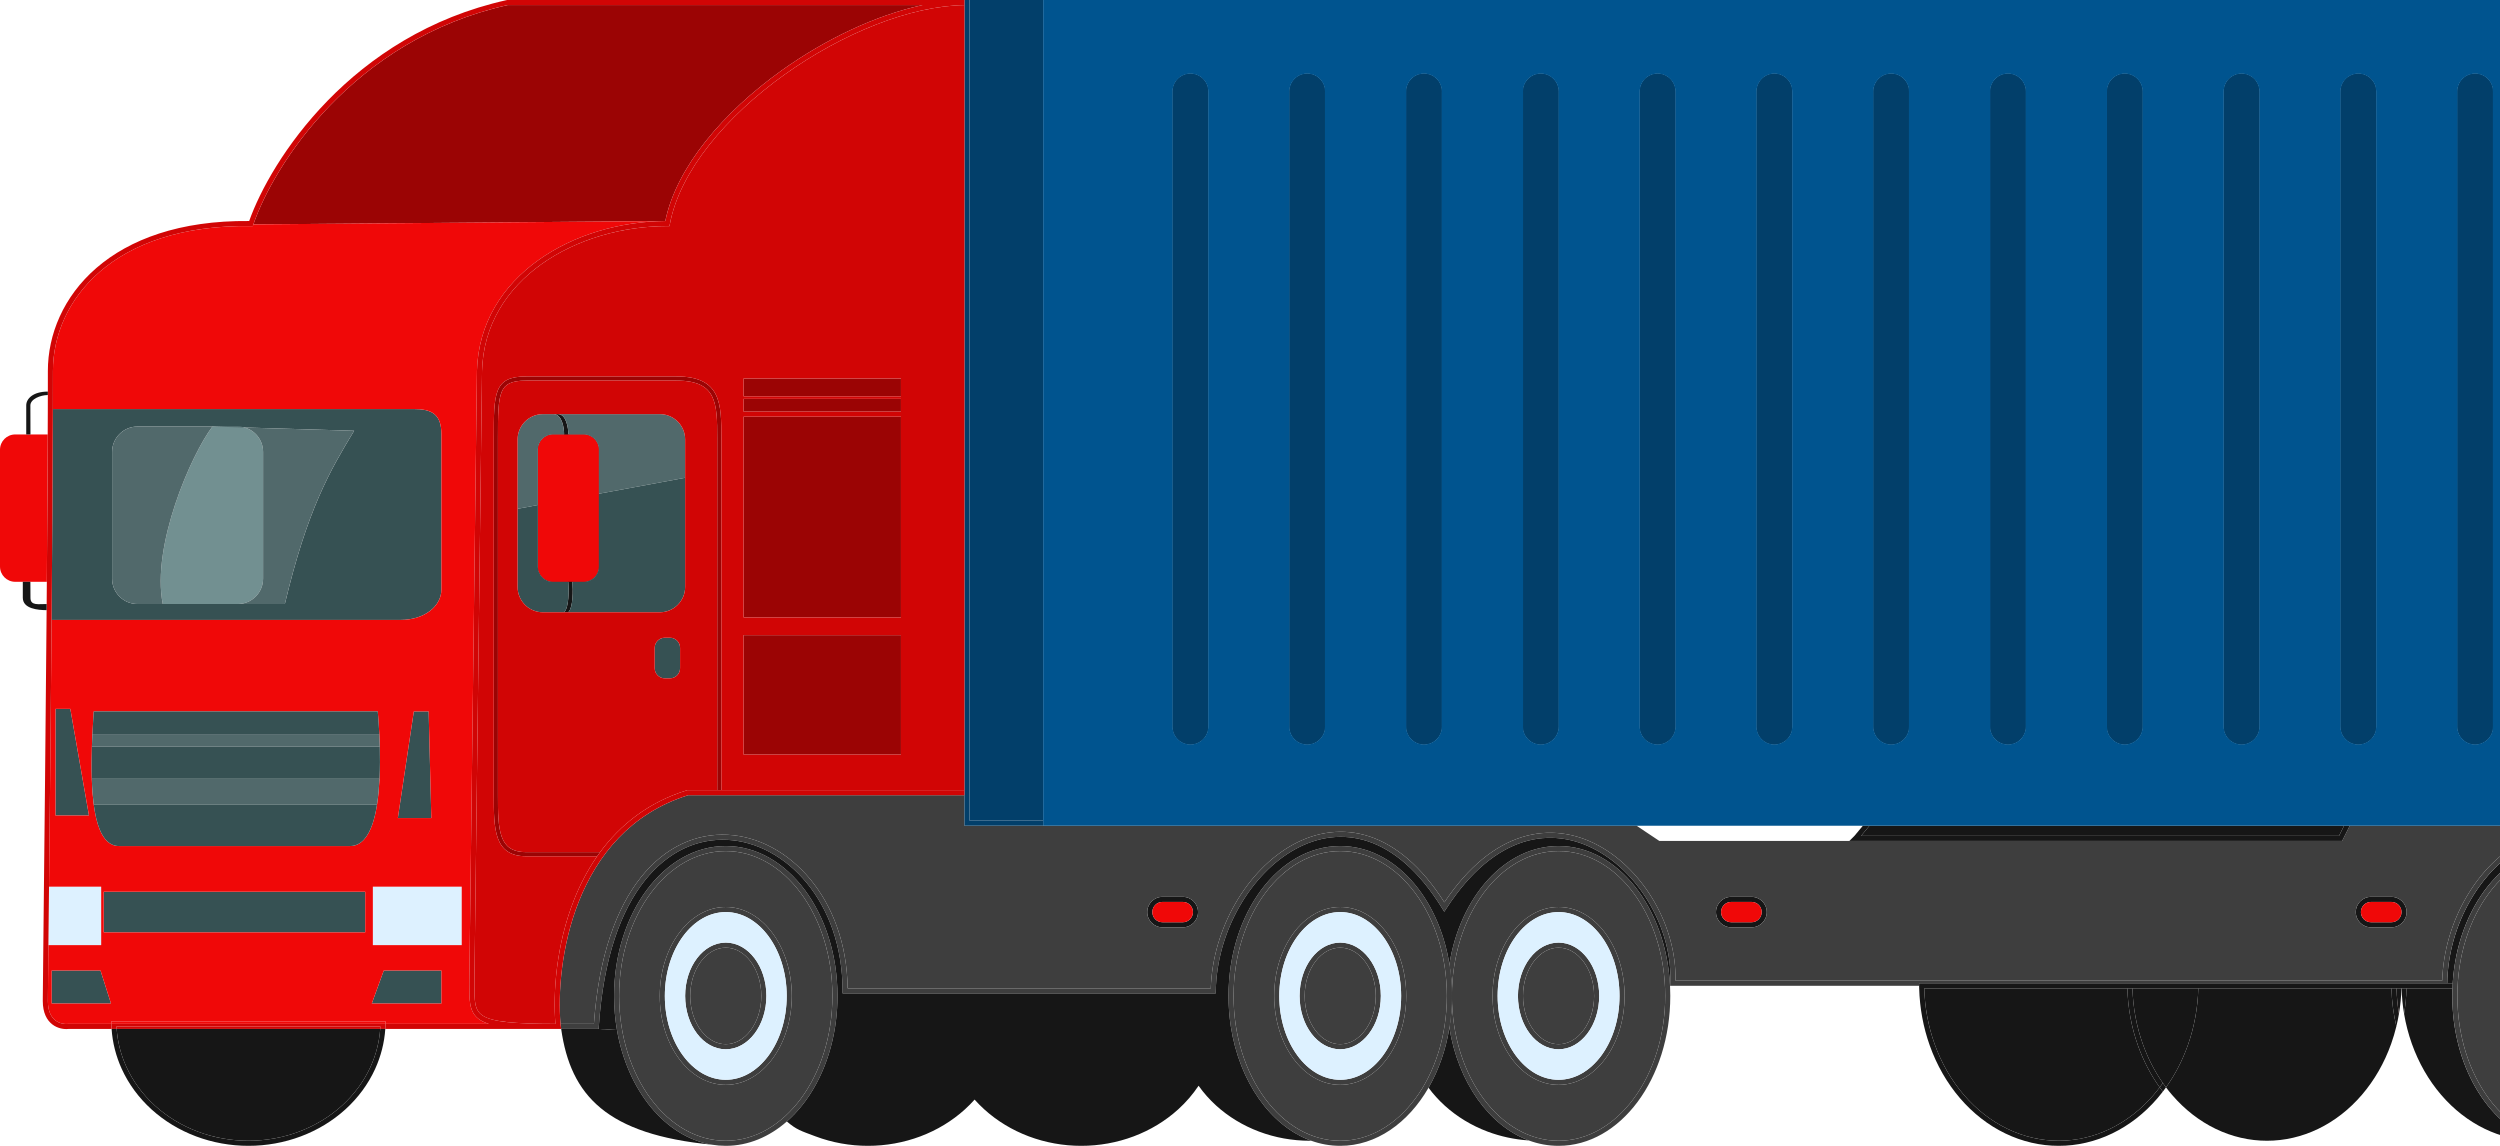 <svg width="600" height="275" viewBox="0 0 600 275" fill="none" xmlns="http://www.w3.org/2000/svg">
<path fill-rule="evenodd" clip-rule="evenodd" d="M711.642 216.463H716.517C717.863 216.463 718.954 217.555 718.954 218.902C718.954 220.249 717.863 221.341 716.517 221.341H711.642C710.296 221.341 709.204 220.249 709.204 218.902C709.204 217.555 710.296 216.463 711.642 216.463ZM716.517 215.244C718.536 215.244 720.173 216.882 720.173 218.902C720.173 220.923 718.536 222.561 716.517 222.561H711.642C709.623 222.561 707.986 220.923 707.986 218.902C707.986 216.882 709.623 215.244 711.642 215.244H716.517Z" fill="#161616"/>
<path fill-rule="evenodd" clip-rule="evenodd" d="M569.052 216.463H573.926C575.273 216.463 576.364 217.555 576.364 218.902C576.364 220.249 575.273 221.341 573.926 221.341H569.052C567.705 221.341 566.614 220.249 566.614 218.902C566.614 217.555 567.705 216.463 569.052 216.463ZM573.926 215.244C575.946 215.244 577.583 216.882 577.583 218.902C577.583 220.923 575.946 222.561 573.926 222.561H569.052C567.032 222.561 565.395 220.923 565.395 218.902C565.395 216.882 567.032 215.244 569.052 215.244H573.926Z" fill="#161616"/>
<path fill-rule="evenodd" clip-rule="evenodd" d="M415.493 216.463H420.368C421.714 216.463 422.805 217.555 422.805 218.902C422.805 220.249 421.714 221.341 420.368 221.341H415.493C414.147 221.341 413.055 220.249 413.055 218.902C413.055 217.555 414.147 216.463 415.493 216.463ZM420.368 215.244C422.387 215.244 424.024 216.882 424.024 218.902C424.024 220.923 422.387 222.561 420.368 222.561H415.493C413.474 222.561 411.837 220.923 411.837 218.902C411.837 216.882 413.474 215.244 415.493 215.244H420.368Z" fill="#161616"/>
<path fill-rule="evenodd" clip-rule="evenodd" d="M278.996 216.463H283.871C285.217 216.463 286.309 217.555 286.309 218.902C286.309 220.249 285.217 221.341 283.871 221.341H278.996C277.65 221.341 276.559 220.249 276.559 218.902C276.559 217.555 277.65 216.463 278.996 216.463ZM283.871 215.244C285.89 215.244 287.527 216.882 287.527 218.902C287.527 220.923 285.89 222.561 283.871 222.561H278.996C276.977 222.561 275.34 220.923 275.34 218.902C275.34 216.882 276.977 215.244 278.996 215.244H283.871Z" fill="#161616"/>
<path fill-rule="evenodd" clip-rule="evenodd" d="M140.062 104.268C142.081 104.268 143.718 105.906 143.718 107.927V118.502V135.976C143.718 137.996 142.081 139.634 140.062 139.634H137.376H136.383H132.75C130.731 139.634 129.094 137.996 129.094 135.976V121.209V107.927C129.094 105.906 130.731 104.268 132.75 104.268H135.39H136.406H140.062Z" fill="#161616"/>
<path fill-rule="evenodd" clip-rule="evenodd" d="M160.78 153.049C162.127 153.049 163.218 154.141 163.218 155.488V160.366C163.218 161.713 162.127 162.805 160.78 162.805H159.562C158.216 162.805 157.124 161.713 157.124 160.366V155.488C157.124 154.141 158.216 153.049 159.562 153.049H160.78Z" fill="#365153"/>
<path fill-rule="evenodd" clip-rule="evenodd" d="M657.543 253.388C654.847 249.756 653.143 244.682 653.143 239.024C653.143 233.367 654.847 228.292 657.543 224.661C660.239 221.029 663.868 218.902 667.768 218.902C671.668 218.902 675.297 221.029 677.993 224.661C680.689 228.292 682.393 233.367 682.393 239.024C682.393 244.682 680.689 249.756 677.993 253.388C675.297 257.02 671.668 259.146 667.768 259.146C663.868 259.146 660.239 257.02 657.543 253.388ZM667.768 260.366C659.018 260.366 651.925 250.811 651.925 239.024C651.925 227.238 659.018 217.683 667.768 217.683C676.518 217.683 683.611 227.238 683.611 239.024C683.611 250.811 676.518 260.366 667.768 260.366Z" fill="#3E3E3E"/>
<path fill-rule="evenodd" clip-rule="evenodd" d="M661.843 247.34C660.255 245.253 659.237 242.317 659.237 239.024C659.237 235.731 660.255 232.795 661.843 230.709C663.431 228.624 665.537 227.439 667.768 227.439C669.999 227.439 672.105 228.624 673.693 230.709C675.281 232.795 676.299 235.731 676.299 239.024C676.299 242.317 675.281 245.253 673.693 247.34C672.105 249.425 669.999 250.61 667.768 250.61C665.537 250.61 663.431 249.425 661.843 247.34ZM667.768 251.829C662.383 251.829 658.018 246.096 658.018 239.024C658.018 231.952 662.383 226.22 667.768 226.22C673.153 226.22 677.518 231.952 677.518 239.024C677.518 246.096 673.153 251.829 667.768 251.829Z" fill="#3E3E3E"/>
<path fill-rule="evenodd" clip-rule="evenodd" d="M363.832 253.388C361.136 249.756 359.432 244.682 359.432 239.024C359.432 233.367 361.136 228.292 363.832 224.661C366.528 221.029 370.156 218.902 374.056 218.902C377.957 218.902 381.585 221.029 384.281 224.661C386.977 228.292 388.681 233.367 388.681 239.024C388.681 244.682 386.977 249.756 384.281 253.388C381.585 257.02 377.957 259.146 374.056 259.146C370.156 259.146 366.528 257.02 363.832 253.388ZM374.056 260.366C365.306 260.366 358.213 250.811 358.213 239.024C358.213 227.238 365.306 217.683 374.056 217.683C382.806 217.683 389.9 227.238 389.9 239.024C389.9 250.811 382.806 260.366 374.056 260.366Z" fill="#3E3E3E"/>
<path fill-rule="evenodd" clip-rule="evenodd" d="M368.132 247.34C366.543 245.253 365.525 242.317 365.525 239.024C365.525 235.731 366.543 232.795 368.132 230.709C369.72 228.624 371.825 227.439 374.056 227.439C376.287 227.439 378.393 228.624 379.981 230.709C381.57 232.795 382.587 235.731 382.587 239.024C382.587 242.317 381.57 245.253 379.981 247.34C378.393 249.425 376.287 250.61 374.056 250.61C371.825 250.61 369.72 249.425 368.132 247.34ZM374.056 251.829C368.672 251.829 364.307 246.096 364.307 239.024C364.307 231.952 368.672 226.22 374.056 226.22C379.441 226.22 383.806 231.952 383.806 239.024C383.806 246.096 379.441 251.829 374.056 251.829Z" fill="#3E3E3E"/>
<path fill-rule="evenodd" clip-rule="evenodd" d="M303.67 263.734C298.989 257.454 296.058 248.722 296.058 239.024C296.058 229.327 298.989 220.595 303.67 214.315C308.35 208.035 314.72 204.268 321.651 204.268C328.583 204.268 334.953 208.035 339.633 214.315C344.313 220.595 347.245 229.327 347.245 239.024C347.245 248.722 344.313 257.454 339.633 263.734C334.953 270.014 328.583 273.781 321.651 273.781C314.72 273.781 308.35 270.014 303.67 263.734ZM321.651 275C319.247 275 316.916 274.575 314.699 273.779C304.985 270.289 297.446 259.661 295.395 246.341C295.031 243.979 294.84 241.532 294.84 239.024C294.84 219.156 306.844 203.049 321.651 203.049C334.5 203.049 345.237 215.175 347.854 231.363C348.253 233.832 348.463 236.395 348.463 239.024C348.463 241.654 348.253 244.217 347.854 246.686C346.993 252.012 345.253 256.899 342.848 261.059C337.943 269.541 330.272 275 321.651 275Z" fill="#3E3E3E"/>
<path fill-rule="evenodd" clip-rule="evenodd" d="M311.427 253.388C308.731 249.756 307.027 244.682 307.027 239.024C307.027 233.367 308.731 228.292 311.427 224.661C314.123 221.029 317.751 218.902 321.651 218.902C325.552 218.902 329.18 221.029 331.876 224.661C334.572 228.292 336.276 233.367 336.276 239.024C336.276 244.682 334.572 249.756 331.876 253.388C329.18 257.02 325.552 259.146 321.651 259.146C317.751 259.146 314.123 257.02 311.427 253.388ZM321.651 260.366C312.901 260.366 305.808 250.811 305.808 239.024C305.808 227.238 312.901 217.683 321.651 217.683C330.401 217.683 337.495 227.238 337.495 239.024C337.495 250.811 330.401 260.366 321.651 260.366Z" fill="#3E3E3E"/>
<path fill-rule="evenodd" clip-rule="evenodd" d="M315.727 247.34C314.138 245.253 313.12 242.317 313.12 239.024C313.12 235.731 314.138 232.795 315.727 230.709C317.315 228.624 319.421 227.439 321.651 227.439C323.882 227.439 325.988 228.624 327.576 230.709C329.165 232.795 330.182 235.731 330.182 239.024C330.182 242.317 329.165 245.253 327.576 247.34C325.988 249.425 323.882 250.61 321.651 250.61C319.421 250.61 317.315 249.425 315.727 247.34ZM321.651 251.829C316.267 251.829 311.902 246.096 311.902 239.024C311.902 231.952 316.267 226.22 321.651 226.22C327.036 226.22 331.401 231.952 331.401 239.024C331.401 246.096 327.036 251.829 321.651 251.829Z" fill="#3E3E3E"/>
<path fill-rule="evenodd" clip-rule="evenodd" d="M156.204 263.734C151.524 257.454 148.593 248.722 148.593 239.024C148.593 229.327 151.524 220.595 156.204 214.315C160.885 208.035 167.255 204.268 174.186 204.268C181.118 204.268 187.488 208.035 192.168 214.315C196.848 220.595 199.779 229.327 199.779 239.024C199.779 248.722 196.848 257.454 192.168 263.734C187.488 270.014 181.118 273.781 174.186 273.781C167.255 273.781 160.885 270.014 156.204 263.734ZM174.186 275C173.047 275 171.925 274.905 170.823 274.72C159.631 272.84 150.582 261.704 148.07 247.202C147.615 244.575 147.375 241.837 147.375 239.024C147.375 219.156 159.379 203.049 174.186 203.049C188.994 203.049 200.998 219.156 200.998 239.024C200.998 241.103 200.867 243.14 200.615 245.122C200.563 245.531 200.505 245.937 200.443 246.341C199.052 255.373 195.138 263.167 189.734 268.337C189.442 268.617 189.146 268.888 188.846 269.152C184.633 272.85 179.597 275 174.186 275Z" fill="#3E3E3E"/>
<path fill-rule="evenodd" clip-rule="evenodd" d="M163.962 253.388C161.266 249.756 159.562 244.682 159.562 239.024C159.562 233.367 161.266 228.292 163.962 224.661C166.658 221.029 170.286 218.902 174.186 218.902C178.087 218.902 181.715 221.029 184.411 224.661C187.107 228.292 188.811 233.367 188.811 239.024C188.811 244.682 187.107 249.756 184.411 253.388C181.715 257.02 178.087 259.146 174.186 259.146C170.286 259.146 166.658 257.02 163.962 253.388ZM174.186 260.366C165.436 260.366 158.343 250.811 158.343 239.024C158.343 227.238 165.436 217.683 174.186 217.683C182.936 217.683 190.03 227.238 190.03 239.024C190.03 250.811 182.936 260.366 174.186 260.366Z" fill="#3E3E3E"/>
<path fill-rule="evenodd" clip-rule="evenodd" d="M168.262 247.34C166.673 245.253 165.655 242.317 165.655 239.024C165.655 235.731 166.673 232.795 168.262 230.709C169.849 228.624 171.955 227.439 174.186 227.439C176.417 227.439 178.523 228.624 180.111 230.709C181.7 232.795 182.717 235.731 182.717 239.024C182.717 242.317 181.7 245.253 180.111 247.34C178.523 249.425 176.417 250.61 174.186 250.61C171.955 250.61 169.849 249.425 168.262 247.34ZM174.186 251.829C168.802 251.829 164.437 246.096 164.437 239.024C164.437 231.952 168.802 226.22 174.186 226.22C179.571 226.22 183.936 231.952 183.936 239.024C183.936 246.096 179.571 251.829 174.186 251.829Z" fill="#3E3E3E"/>
<path fill-rule="evenodd" clip-rule="evenodd" d="M738.454 21.951C738.454 19.594 736.544 17.683 734.188 17.683C731.832 17.683 729.923 19.594 729.923 21.951V174.39C729.923 176.748 731.832 178.659 734.188 178.659C736.544 178.659 738.454 176.748 738.454 174.39V21.951ZM710.423 21.951C710.423 19.594 708.513 17.683 706.158 17.683C703.802 17.683 701.892 19.594 701.892 21.951V174.39C701.892 176.748 703.802 178.659 706.158 178.659C708.513 178.659 710.423 176.748 710.423 174.39V21.951ZM678.127 17.683C680.483 17.683 682.393 19.594 682.393 21.951V174.39C682.393 176.748 680.483 178.659 678.127 178.659C675.771 178.659 673.862 176.748 673.862 174.39V21.951C673.862 19.594 675.771 17.683 678.127 17.683ZM654.362 21.951C654.362 19.594 652.452 17.683 650.096 17.683C647.741 17.683 645.831 19.594 645.831 21.951V174.39C645.831 176.748 647.741 178.659 650.096 178.659C652.452 178.659 654.362 176.748 654.362 174.39V21.951ZM622.066 17.683C624.422 17.683 626.331 19.594 626.331 21.951V174.39C626.331 176.748 624.422 178.659 622.066 178.659C619.71 178.659 617.8 176.748 617.8 174.39V21.951C617.8 19.594 619.71 17.683 622.066 17.683ZM598.301 21.951C598.301 19.594 596.391 17.683 594.035 17.683C591.68 17.683 589.77 19.594 589.77 21.951V174.39C589.77 176.748 591.68 178.659 594.035 178.659C596.391 178.659 598.301 176.748 598.301 174.39V21.951ZM566.005 17.683C568.361 17.683 570.27 19.594 570.27 21.951V174.39C570.27 176.748 568.361 178.659 566.005 178.659C563.649 178.659 561.739 176.748 561.739 174.39V21.951C561.739 19.594 563.649 17.683 566.005 17.683ZM542.24 21.951C542.24 19.594 540.33 17.683 537.974 17.683C535.618 17.683 533.709 19.594 533.709 21.951V174.39C533.709 176.748 535.618 178.659 537.974 178.659C540.33 178.659 542.24 176.748 542.24 174.39V21.951ZM509.944 17.683C512.299 17.683 514.209 19.594 514.209 21.951V174.39C514.209 176.748 512.299 178.659 509.944 178.659C507.588 178.659 505.678 176.748 505.678 174.39V21.951C505.678 19.594 507.588 17.683 509.944 17.683ZM486.179 21.951C486.179 19.594 484.269 17.683 481.913 17.683C479.557 17.683 477.648 19.594 477.648 21.951V174.39C477.648 176.748 479.557 178.659 481.913 178.659C484.269 178.659 486.179 176.748 486.179 174.39V21.951ZM453.883 17.683C456.238 17.683 458.148 19.594 458.148 21.951V174.39C458.148 176.748 456.238 178.659 453.883 178.659C451.527 178.659 449.617 176.748 449.617 174.39V21.951C449.617 19.594 451.527 17.683 453.883 17.683ZM430.118 21.951C430.118 19.594 428.208 17.683 425.852 17.683C423.496 17.683 421.586 19.594 421.586 21.951V174.39C421.586 176.748 423.496 178.659 425.852 178.659C428.208 178.659 430.118 176.748 430.118 174.39V21.951ZM397.821 17.683C400.177 17.683 402.087 19.594 402.087 21.951V174.39C402.087 176.748 400.177 178.659 397.821 178.659C395.466 178.659 393.556 176.748 393.556 174.39V21.951C393.556 19.594 395.466 17.683 397.821 17.683ZM374.056 21.951C374.056 19.594 372.147 17.683 369.791 17.683C367.435 17.683 365.525 19.594 365.525 21.951V174.39C365.525 176.748 367.435 178.659 369.791 178.659C372.147 178.659 374.056 176.748 374.056 174.39V21.951ZM341.76 17.683C344.116 17.683 346.026 19.594 346.026 21.951V174.39C346.026 176.748 344.116 178.659 341.76 178.659C339.405 178.659 337.495 176.748 337.495 174.39V21.951C337.495 19.594 339.405 17.683 341.76 17.683ZM317.995 21.951C317.995 19.594 316.086 17.683 313.73 17.683C311.374 17.683 309.464 19.594 309.464 21.951V174.39C309.464 176.748 311.374 178.659 313.73 178.659C316.086 178.659 317.995 176.748 317.995 174.39V21.951ZM285.699 17.683C288.055 17.683 289.965 19.594 289.965 21.951V174.39C289.965 176.748 288.055 178.659 285.699 178.659C283.343 178.659 281.434 176.748 281.434 174.39V21.951C281.434 19.594 283.343 17.683 285.699 17.683Z" fill="#161616"/>
<path d="M250.356 0H232.685V196.951H250.356V0Z" fill="#023F6A"/>
<path fill-rule="evenodd" clip-rule="evenodd" d="M738.454 21.951C738.454 19.594 736.544 17.683 734.188 17.683C731.832 17.683 729.923 19.594 729.923 21.951V174.39C729.923 176.748 731.832 178.659 734.188 178.659C736.544 178.659 738.454 176.748 738.454 174.39V21.951ZM710.423 21.951C710.423 19.594 708.513 17.683 706.158 17.683C703.802 17.683 701.892 19.594 701.892 21.951V174.39C701.892 176.748 703.802 178.659 706.158 178.659C708.513 178.659 710.423 176.748 710.423 174.39V21.951ZM678.127 17.683C680.483 17.683 682.393 19.594 682.393 21.951V174.39C682.393 176.748 680.483 178.659 678.127 178.659C675.771 178.659 673.862 176.748 673.862 174.39V21.951C673.862 19.594 675.771 17.683 678.127 17.683ZM654.362 21.951C654.362 19.594 652.452 17.683 650.096 17.683C647.741 17.683 645.831 19.594 645.831 21.951V174.39C645.831 176.748 647.741 178.659 650.096 178.659C652.452 178.659 654.362 176.748 654.362 174.39V21.951ZM622.066 17.683C624.422 17.683 626.331 19.594 626.331 21.951V174.39C626.331 176.748 624.422 178.659 622.066 178.659C619.71 178.659 617.8 176.748 617.8 174.39V21.951C617.8 19.594 619.71 17.683 622.066 17.683ZM598.301 21.951C598.301 19.594 596.391 17.683 594.035 17.683C591.68 17.683 589.77 19.594 589.77 21.951V174.39C589.77 176.748 591.68 178.659 594.035 178.659C596.391 178.659 598.301 176.748 598.301 174.39V21.951ZM566.005 17.683C568.361 17.683 570.27 19.594 570.27 21.951V174.39C570.27 176.748 568.361 178.659 566.005 178.659C563.649 178.659 561.739 176.748 561.739 174.39V21.951C561.739 19.594 563.649 17.683 566.005 17.683ZM542.24 21.951C542.24 19.594 540.33 17.683 537.974 17.683C535.618 17.683 533.709 19.594 533.709 21.951V174.39C533.709 176.748 535.618 178.659 537.974 178.659C540.33 178.659 542.24 176.748 542.24 174.39V21.951ZM509.944 17.683C512.299 17.683 514.209 19.594 514.209 21.951V174.39C514.209 176.748 512.299 178.659 509.944 178.659C507.588 178.659 505.678 176.748 505.678 174.39V21.951C505.678 19.594 507.588 17.683 509.944 17.683ZM486.179 21.951C486.179 19.594 484.269 17.683 481.913 17.683C479.557 17.683 477.648 19.594 477.648 21.951V174.39C477.648 176.748 479.557 178.659 481.913 178.659C484.269 178.659 486.179 176.748 486.179 174.39V21.951ZM453.883 17.683C456.238 17.683 458.148 19.594 458.148 21.951V174.39C458.148 176.748 456.238 178.659 453.883 178.659C451.527 178.659 449.617 176.748 449.617 174.39V21.951C449.617 19.594 451.527 17.683 453.883 17.683ZM430.118 21.951C430.118 19.594 428.208 17.683 425.852 17.683C423.496 17.683 421.586 19.594 421.586 21.951V174.39C421.586 176.748 423.496 178.659 425.852 178.659C428.208 178.659 430.118 176.748 430.118 174.39V21.951ZM397.821 17.683C400.177 17.683 402.087 19.594 402.087 21.951V174.39C402.087 176.748 400.177 178.659 397.821 178.659C395.466 178.659 393.556 176.748 393.556 174.39V21.951C393.556 19.594 395.466 17.683 397.821 17.683ZM374.056 21.951C374.056 19.594 372.147 17.683 369.791 17.683C367.435 17.683 365.525 19.594 365.525 21.951V174.39C365.525 176.748 367.435 178.659 369.791 178.659C372.147 178.659 374.056 176.748 374.056 174.39V21.951ZM341.76 17.683C344.116 17.683 346.026 19.594 346.026 21.951V174.39C346.026 176.748 344.116 178.659 341.76 178.659C339.405 178.659 337.495 176.748 337.495 174.39V21.951C337.495 19.594 339.405 17.683 341.76 17.683ZM317.995 21.951C317.995 19.594 316.086 17.683 313.73 17.683C311.374 17.683 309.464 19.594 309.464 21.951V174.39C309.464 176.748 311.374 178.659 313.73 178.659C316.086 178.659 317.995 176.748 317.995 174.39V21.951ZM285.699 17.683C288.055 17.683 289.965 19.594 289.965 21.951V174.39C289.965 176.748 288.055 178.659 285.699 178.659C283.343 178.659 281.434 176.748 281.434 174.39V21.951C281.434 19.594 283.343 17.683 285.699 17.683Z" fill="#00548F"/>
<path d="M716.517 216.463H711.642C710.296 216.463 709.204 217.555 709.204 218.902C709.204 220.249 710.296 221.341 711.642 221.341H716.517C717.863 221.341 718.954 220.249 718.954 218.902C718.954 217.555 717.863 216.463 716.517 216.463Z" fill="#F00808"/>
<path d="M573.926 216.463H569.052C567.705 216.463 566.614 217.555 566.614 218.902C566.614 220.249 567.705 221.341 569.052 221.341H573.926C575.273 221.341 576.364 220.249 576.364 218.902C576.364 217.555 575.273 216.463 573.926 216.463Z" fill="#F00808"/>
<path d="M420.368 216.463H415.493C414.147 216.463 413.055 217.555 413.055 218.902C413.055 220.249 414.147 221.341 415.493 221.341H420.368C421.714 221.341 422.805 220.249 422.805 218.902C422.805 217.555 421.714 216.463 420.368 216.463Z" fill="#F00808"/>
<path d="M283.871 216.463H278.996C277.65 216.463 276.559 217.555 276.559 218.902C276.559 220.249 277.65 221.341 278.996 221.341H283.871C285.217 221.341 286.309 220.249 286.309 218.902C286.309 217.555 285.217 216.463 283.871 216.463Z" fill="#F00808"/>
<path d="M561.363 200.61L562.581 198.171H448.684L446.653 200.61H561.363Z" fill="#161616"/>
<path d="M464.285 250.501C462.782 246.275 461.947 241.767 461.821 237.195H510.569C510.696 241.904 511.554 246.551 513.104 250.91C514.402 254.557 516.164 257.947 518.328 260.968C517.861 261.588 517.376 262.191 516.875 262.775C513.865 266.279 510.303 269.047 506.397 270.931C502.491 272.815 498.314 273.781 494.1 273.781C489.887 273.781 485.709 272.815 481.804 270.931C477.898 269.047 474.335 266.279 471.326 262.775C468.317 259.271 465.921 255.101 464.285 250.501Z" fill="#161616"/>
<path d="M588.551 239.024C588.551 255.648 596.954 269.638 608.372 273.765C608.265 273.768 608.158 273.771 608.051 273.774C604.044 273.685 600.081 272.724 596.364 270.931C592.457 269.047 588.895 266.279 585.886 262.775C582.876 259.271 580.481 255.101 578.845 250.501C578.02 248.184 577.397 245.783 576.982 243.332C577.315 241.311 577.511 239.259 577.566 237.195H588.585C588.563 237.801 588.551 238.411 588.551 239.024Z" fill="#161616"/>
<path d="M641.565 246.686C643.693 259.845 651.186 270.32 660.817 273.779C656.688 273.742 652.598 272.778 648.769 270.931C644.862 269.047 641.3 266.279 638.291 262.775C637.743 262.137 637.215 261.477 636.709 260.797C639.037 256.694 640.722 251.901 641.565 246.686Z" fill="#161616"/>
<path d="M606.15 202.86C611.432 200.154 617.361 199.448 623.344 201.632C629.339 203.82 635.458 208.934 641.047 218.003L641.552 218.823L642.076 218.015C647.965 208.95 654.336 204.033 660.515 202.087C666.685 200.143 672.741 201.136 678.064 204.041C688.75 209.874 696.398 223.373 695.799 235.947L695.769 236.585H694.519C693.585 217.854 681.965 203.049 667.768 203.049C654.92 203.049 644.182 215.175 641.565 231.363C638.949 215.175 628.211 203.049 615.363 203.049C601.321 203.049 589.799 217.534 588.646 235.976H587.332C587.577 221.78 595.55 208.29 606.15 202.86Z" fill="#161616"/>
<path fill-rule="evenodd" clip-rule="evenodd" d="M347.245 239.024C347.245 241.654 347.455 244.217 347.854 246.686C348.253 244.217 348.463 241.654 348.463 239.024C348.463 236.395 348.253 233.832 347.854 231.363C347.455 233.832 347.245 236.395 347.245 239.024Z" fill="#3E3E3E"/>
<path d="M348.463 239.024C348.463 248.722 351.394 257.454 356.075 263.734C360.755 270.014 367.125 273.781 374.056 273.781C380.988 273.781 387.358 270.014 392.038 263.734C396.718 257.454 399.65 248.722 399.65 239.024C399.65 229.327 396.718 220.595 392.038 214.315C387.358 208.035 380.988 204.268 374.056 204.268C367.125 204.268 360.755 208.035 356.075 214.315C351.394 220.595 348.463 229.327 348.463 239.024C348.463 236.395 348.253 233.832 347.854 231.363C350.471 215.175 361.208 203.049 374.056 203.049C388.253 203.049 399.873 217.854 400.808 236.585C400.848 237.391 400.868 238.205 400.868 239.024C400.868 258.893 388.864 275 374.056 275C371.58 275 369.182 274.55 366.906 273.706C357.371 270.175 349.966 259.754 347.854 246.686C348.253 244.217 348.463 241.654 348.463 239.024Z" fill="#3E3E3E"/>
<path d="M365.525 239.024C365.525 242.317 366.543 245.253 368.132 247.34C369.72 249.425 371.825 250.61 374.056 250.61C376.287 250.61 378.393 249.425 379.981 247.34C381.57 245.253 382.587 242.317 382.587 239.024C382.587 235.731 381.57 232.795 379.981 230.709C378.393 228.624 376.287 227.439 374.056 227.439C371.825 227.439 369.72 228.624 368.132 230.709C366.543 232.795 365.525 235.731 365.525 239.024Z" fill="#3E3E3E"/>
<path fill-rule="evenodd" clip-rule="evenodd" d="M356.075 263.734C351.394 257.454 348.463 248.722 348.463 239.024C348.463 229.327 351.394 220.595 356.075 214.315C360.755 208.035 367.125 204.268 374.056 204.268C380.988 204.268 387.358 208.035 392.038 214.315C396.718 220.595 399.65 229.327 399.65 239.024C399.65 248.722 396.718 257.454 392.038 263.734C387.358 270.014 380.988 273.781 374.056 273.781C367.125 273.781 360.755 270.014 356.075 263.734ZM374.056 260.366C365.306 260.366 358.213 250.811 358.213 239.024C358.213 227.238 365.306 217.683 374.056 217.683C382.806 217.683 389.9 227.238 389.9 239.024C389.9 250.811 382.806 260.366 374.056 260.366Z" fill="#3E3E3E"/>
<path fill-rule="evenodd" clip-rule="evenodd" d="M649.786 263.734C645.106 257.454 642.175 248.722 642.175 239.024C642.175 229.327 645.106 220.595 649.786 214.315C654.466 208.035 660.837 204.268 667.768 204.268C674.699 204.268 681.07 208.035 685.75 214.315C690.43 220.595 693.361 229.327 693.361 239.024C693.361 248.722 690.43 257.454 685.75 263.734C681.07 270.014 674.699 273.781 667.768 273.781C660.837 273.781 654.466 270.014 649.786 263.734ZM667.768 260.366C659.018 260.366 651.925 250.811 651.925 239.024C651.925 227.238 659.018 217.683 667.768 217.683C676.518 217.683 683.611 227.238 683.611 239.024C683.611 250.811 676.518 260.366 667.768 260.366Z" fill="#3E3E3E"/>
<path d="M659.237 239.024C659.237 242.317 660.255 245.253 661.843 247.34C663.431 249.425 665.537 250.61 667.768 250.61C669.999 250.61 672.105 249.425 673.693 247.34C675.281 245.253 676.299 242.317 676.299 239.024C676.299 235.731 675.281 232.795 673.693 230.709C672.105 228.624 669.999 227.439 667.768 227.439C665.537 227.439 663.431 228.624 661.843 230.709C660.255 232.795 659.237 235.731 659.237 239.024Z" fill="#3E3E3E"/>
<path fill-rule="evenodd" clip-rule="evenodd" d="M653.143 239.024C653.143 244.682 654.847 249.756 657.543 253.388C660.239 257.02 663.868 259.146 667.768 259.146C671.668 259.146 675.297 257.02 677.993 253.388C680.689 249.756 682.393 244.682 682.393 239.024C682.393 233.367 680.689 228.292 677.993 224.661C675.297 221.029 671.668 218.902 667.768 218.902C663.868 218.902 660.239 221.029 657.543 224.661C654.847 228.292 653.143 233.367 653.143 239.024ZM667.768 251.829C662.383 251.829 658.018 246.096 658.018 239.024C658.018 231.952 662.383 226.22 667.768 226.22C673.153 226.22 677.518 231.952 677.518 239.024C677.518 246.096 673.153 251.829 667.768 251.829Z" fill="#DDF1FF"/>
<path fill-rule="evenodd" clip-rule="evenodd" d="M642.175 239.024C642.175 248.722 645.106 257.454 649.786 263.734C654.466 270.014 660.837 273.781 667.768 273.781C674.699 273.781 681.07 270.014 685.75 263.734C690.43 257.454 693.361 248.722 693.361 239.024C693.361 229.327 690.43 220.595 685.75 214.315C681.07 208.035 674.699 204.268 667.768 204.268C660.837 204.268 654.466 208.035 649.786 214.315C645.106 220.595 642.175 229.327 642.175 239.024ZM641.565 231.363C644.182 215.175 654.92 203.049 667.768 203.049C681.965 203.049 693.585 217.854 694.519 236.585C694.559 237.391 694.58 238.205 694.58 239.024C694.58 258.893 682.576 275 667.768 275C665.364 275 663.034 274.576 660.817 273.779C651.186 270.32 643.693 259.845 641.565 246.686C640.722 251.901 639.037 256.694 636.709 260.797C631.811 269.428 624.072 275 615.363 275C612.944 275 610.601 274.57 608.372 273.765C596.954 269.638 588.551 255.648 588.551 239.024C588.551 238.411 588.563 237.801 588.585 237.195C588.6 236.787 588.621 236.38 588.646 235.976C589.799 217.534 601.321 203.049 615.363 203.049C628.211 203.049 638.949 215.175 641.565 231.363ZM640.956 239.024C640.956 236.395 641.166 233.832 641.565 231.363C641.965 233.832 642.175 236.395 642.175 239.024C642.175 241.654 641.965 244.217 641.565 246.686C641.166 244.217 640.956 241.654 640.956 239.024ZM640.956 239.024C640.956 248.722 638.025 257.454 633.345 263.734C628.665 270.014 622.294 273.781 615.363 273.781C608.432 273.781 602.061 270.014 597.381 263.734C592.701 257.454 589.77 248.722 589.77 239.024C589.77 229.327 592.701 220.595 597.381 214.315C602.061 208.035 608.432 204.268 615.363 204.268C622.294 204.268 628.665 208.035 633.345 214.315C638.025 220.595 640.956 229.327 640.956 239.024Z" fill="#3E3E3E"/>
<path d="M642.175 239.024C642.175 241.654 641.965 244.217 641.565 246.686C641.166 244.217 640.956 241.654 640.956 239.024C640.956 236.395 641.166 233.832 641.565 231.363C641.965 233.832 642.175 236.395 642.175 239.024Z" fill="#3E3E3E"/>
<path fill-rule="evenodd" clip-rule="evenodd" d="M597.381 263.734C592.701 257.454 589.77 248.722 589.77 239.024C589.77 229.327 592.701 220.595 597.381 214.315C602.061 208.035 608.432 204.268 615.363 204.268C622.294 204.268 628.665 208.035 633.345 214.315C638.025 220.595 640.956 229.327 640.956 239.024C640.956 248.722 638.025 257.454 633.345 263.734C628.665 270.014 622.294 273.781 615.363 273.781C608.432 273.781 602.061 270.014 597.381 263.734ZM605.138 253.388C602.442 249.756 600.738 244.682 600.738 239.024C600.738 233.367 602.442 228.292 605.138 224.661C607.834 221.029 611.463 218.902 615.363 218.902C619.263 218.902 622.892 221.029 625.588 224.661C628.284 228.292 629.988 233.367 629.988 239.024C629.988 244.682 628.284 249.756 625.588 253.388C622.892 257.02 619.263 259.146 615.363 259.146C611.463 259.146 607.834 257.02 605.138 253.388Z" fill="#3E3E3E"/>
<path fill-rule="evenodd" clip-rule="evenodd" d="M605.613 239.024C605.613 246.096 609.978 251.829 615.363 251.829C620.748 251.829 625.113 246.096 625.113 239.024C625.113 231.952 620.748 226.22 615.363 226.22C609.978 226.22 605.613 231.952 605.613 239.024ZM609.438 247.34C607.85 245.253 606.832 242.317 606.832 239.024C606.832 235.731 607.85 232.795 609.438 230.709C611.026 228.624 613.132 227.439 615.363 227.439C617.594 227.439 619.7 228.624 621.288 230.709C622.876 232.795 623.894 235.731 623.894 239.024C623.894 242.317 622.876 245.253 621.288 247.34C619.7 249.425 617.594 250.61 615.363 250.61C613.132 250.61 611.026 249.425 609.438 247.34Z" fill="#3E3E3E"/>
<path d="M606.832 239.024C606.832 242.317 607.85 245.253 609.438 247.34C611.026 249.425 613.132 250.61 615.363 250.61C617.594 250.61 619.7 249.425 621.288 247.34C622.876 245.253 623.894 242.317 623.894 239.024C623.894 235.731 622.876 232.795 621.288 230.709C619.7 228.624 617.594 227.439 615.363 227.439C613.132 227.439 611.026 228.624 609.438 230.709C607.85 232.795 606.832 235.731 606.832 239.024Z" fill="#3E3E3E"/>
<path fill-rule="evenodd" clip-rule="evenodd" d="M600.738 239.024C600.738 244.682 602.442 249.756 605.138 253.388C607.834 257.02 611.463 259.146 615.363 259.146C619.263 259.146 622.892 257.02 625.588 253.388C628.284 249.756 629.988 244.682 629.988 239.024C629.988 233.367 628.284 228.292 625.588 224.661C622.892 221.029 619.263 218.902 615.363 218.902C611.463 218.902 607.834 221.029 605.138 224.661C602.442 228.292 600.738 233.367 600.738 239.024ZM615.363 251.829C609.978 251.829 605.613 246.096 605.613 239.024C605.613 231.952 609.978 226.22 615.363 226.22C620.748 226.22 625.113 231.952 625.113 239.024C625.113 246.096 620.748 251.829 615.363 251.829Z" fill="#DDF1FF"/>
<path fill-rule="evenodd" clip-rule="evenodd" d="M359.432 239.024C359.432 244.682 361.136 249.756 363.832 253.388C366.528 257.02 370.156 259.146 374.056 259.146C377.957 259.146 381.585 257.02 384.281 253.388C386.977 249.756 388.681 244.682 388.681 239.024C388.681 233.367 386.977 228.292 384.281 224.661C381.585 221.029 377.957 218.902 374.056 218.902C370.156 218.902 366.528 221.029 363.832 224.661C361.136 228.292 359.432 233.367 359.432 239.024ZM374.056 251.829C368.672 251.829 364.307 246.096 364.307 239.024C364.307 231.952 368.672 226.22 374.056 226.22C379.441 226.22 383.806 231.952 383.806 239.024C383.806 246.096 379.441 251.829 374.056 251.829Z" fill="#DDF1FF"/>
<path fill-rule="evenodd" clip-rule="evenodd" d="M303.67 263.734C298.989 257.454 296.058 248.722 296.058 239.024C296.058 229.327 298.989 220.595 303.67 214.315C308.35 208.035 314.72 204.268 321.651 204.268C328.583 204.268 334.953 208.035 339.633 214.315C344.313 220.595 347.245 229.327 347.245 239.024C347.245 248.722 344.313 257.454 339.633 263.734C334.953 270.014 328.583 273.781 321.651 273.781C314.72 273.781 308.35 270.014 303.67 263.734ZM321.651 260.366C312.901 260.366 305.808 250.811 305.808 239.024C305.808 227.238 312.901 217.683 321.651 217.683C330.401 217.683 337.495 227.238 337.495 239.024C337.495 250.811 330.401 260.366 321.651 260.366Z" fill="#3E3E3E"/>
<path fill-rule="evenodd" clip-rule="evenodd" d="M307.027 239.024C307.027 244.682 308.731 249.756 311.427 253.388C314.123 257.02 317.751 259.146 321.651 259.146C325.552 259.146 329.18 257.02 331.876 253.388C334.572 249.756 336.276 244.682 336.276 239.024C336.276 233.367 334.572 228.292 331.876 224.661C329.18 221.029 325.552 218.902 321.651 218.902C317.751 218.902 314.123 221.029 311.427 224.661C308.731 228.292 307.027 233.367 307.027 239.024ZM321.651 251.829C316.267 251.829 311.902 246.096 311.902 239.024C311.902 231.952 316.267 226.22 321.651 226.22C327.036 226.22 331.401 231.952 331.401 239.024C331.401 246.096 327.036 251.829 321.651 251.829Z" fill="#DDF1FF"/>
<path d="M313.12 239.024C313.12 242.317 314.138 245.253 315.727 247.34C317.315 249.425 319.421 250.61 321.651 250.61C323.882 250.61 325.988 249.425 327.576 247.34C329.165 245.253 330.182 242.317 330.182 239.024C330.182 235.731 329.165 232.795 327.576 230.709C325.988 228.624 323.882 227.439 321.651 227.439C319.421 227.439 317.315 228.624 315.727 230.709C314.138 232.795 313.12 235.731 313.12 239.024Z" fill="#3E3E3E"/>
<path fill-rule="evenodd" clip-rule="evenodd" d="M148.593 239.024C148.593 248.722 151.524 257.454 156.204 263.734C160.885 270.014 167.255 273.781 174.186 273.781C181.118 273.781 187.488 270.014 192.168 263.734C196.848 257.454 199.779 248.722 199.779 239.024C199.779 229.327 196.848 220.595 192.168 214.315C187.488 208.035 181.118 204.268 174.186 204.268C167.255 204.268 160.885 208.035 156.204 214.315C151.524 220.595 148.593 229.327 148.593 239.024ZM174.186 260.366C165.436 260.366 158.343 250.811 158.343 239.024C158.343 227.238 165.436 217.683 174.186 217.683C182.936 217.683 190.03 227.238 190.03 239.024C190.03 250.811 182.936 260.366 174.186 260.366Z" fill="#3E3E3E"/>
<path fill-rule="evenodd" clip-rule="evenodd" d="M159.562 239.024C159.562 244.682 161.266 249.756 163.962 253.388C166.658 257.02 170.286 259.146 174.186 259.146C178.087 259.146 181.715 257.02 184.411 253.388C187.107 249.756 188.811 244.682 188.811 239.024C188.811 233.367 187.107 228.292 184.411 224.661C181.715 221.029 178.087 218.902 174.186 218.902C170.286 218.902 166.658 221.029 163.962 224.661C161.266 228.292 159.562 233.367 159.562 239.024ZM174.186 251.829C168.802 251.829 164.437 246.096 164.437 239.024C164.437 231.952 168.802 226.22 174.186 226.22C179.571 226.22 183.936 231.952 183.936 239.024C183.936 246.096 179.571 251.829 174.186 251.829Z" fill="#DDF1FF"/>
<path d="M165.655 239.024C165.655 242.317 166.673 245.253 168.262 247.34C169.849 249.425 171.955 250.61 174.186 250.61C176.417 250.61 178.523 249.425 180.111 247.34C181.7 245.253 182.717 242.317 182.717 239.024C182.717 235.731 181.7 232.795 180.111 230.709C178.523 228.624 176.417 227.439 174.186 227.439C171.955 227.439 169.849 228.624 168.262 230.709C166.673 232.795 165.655 235.731 165.655 239.024Z" fill="#3E3E3E"/>
<path fill-rule="evenodd" clip-rule="evenodd" d="M729.923 235.366V202.439H691.253L687.597 198.171H563.944L562.116 201.829H443.846H398.246L392.762 198.171H251.575H250.356H231.466V190.854H165.139C151.279 195.19 143.294 205.368 138.937 216.323C134.676 227.041 133.909 238.459 134.525 245.732H142.54C143.702 229.373 147.975 217.888 153.814 210.552C159.731 203.118 167.243 199.967 174.644 200.351C189.289 201.112 203.175 215.644 203.432 237.195H290.589C291.05 222.818 299.301 208.736 310.345 202.697C315.963 199.625 322.319 198.628 328.721 200.767C334.924 202.839 341.092 207.829 346.649 216.556C352.501 207.827 358.885 202.919 365.219 200.924C371.749 198.866 378.147 199.931 383.717 202.971C394.635 208.93 402.448 222.515 402.11 235.366H586.128C586.585 221.004 594.685 207.363 605.594 201.774C611.144 198.932 617.425 198.174 623.762 200.487C629.901 202.727 636.027 207.826 641.579 216.556C647.431 207.827 653.816 202.919 660.149 200.924C666.68 198.866 673.077 199.931 678.647 202.971C689.565 208.93 697.379 222.516 697.04 235.366H729.923ZM716.517 215.244C718.536 215.244 720.173 216.882 720.173 218.902C720.173 220.923 718.536 222.561 716.517 222.561H711.642C709.623 222.561 707.986 220.923 707.986 218.902C707.986 216.882 709.623 215.244 711.642 215.244H716.517ZM573.926 215.244C575.946 215.244 577.583 216.882 577.583 218.902C577.583 220.923 575.946 222.561 573.926 222.561H569.052C567.032 222.561 565.395 220.923 565.395 218.902C565.395 216.882 567.032 215.244 569.052 215.244H573.926ZM420.368 215.244C422.387 215.244 424.024 216.882 424.024 218.902C424.024 220.923 422.387 222.561 420.368 222.561H415.493C413.474 222.561 411.837 220.923 411.837 218.902C411.837 216.882 413.474 215.244 415.493 215.244H420.368ZM283.871 215.244C285.89 215.244 287.527 216.882 287.527 218.902C287.527 220.923 285.89 222.561 283.871 222.561H278.996C276.977 222.561 275.34 220.923 275.34 218.902C275.34 216.882 276.977 215.244 278.996 215.244H283.871Z" fill="#3E3E3E"/>
<path d="M134.683 246.951H143.679L148.07 247.202C150.582 261.704 159.631 272.84 170.823 274.72C145.709 272.273 136.956 263.045 134.683 246.951Z" fill="#161616"/>
<path fill-rule="evenodd" clip-rule="evenodd" d="M140.062 104.268C142.081 104.268 143.718 105.906 143.718 107.927V118.502V135.976C143.718 137.996 142.081 139.634 140.062 139.634H137.376H136.383H132.75C130.731 139.634 129.094 137.996 129.094 135.976V121.209V107.927C129.094 105.906 130.731 104.268 132.75 104.268H135.39H136.406H140.062Z" fill="#F00808"/>
<path fill-rule="evenodd" clip-rule="evenodd" d="M734.188 17.683C736.544 17.683 738.454 19.594 738.454 21.951V174.39C738.454 176.748 736.544 178.659 734.188 178.659C731.832 178.659 729.923 176.748 729.923 174.39V21.951C729.923 19.594 731.832 17.683 734.188 17.683ZM706.158 17.683C708.513 17.683 710.423 19.594 710.423 21.951V174.39C710.423 176.748 708.513 178.659 706.158 178.659C703.802 178.659 701.892 176.748 701.892 174.39V21.951C701.892 19.594 703.802 17.683 706.158 17.683ZM682.393 21.951C682.393 19.594 680.483 17.683 678.127 17.683C675.771 17.683 673.862 19.594 673.862 21.951V174.39C673.862 176.748 675.771 178.659 678.127 178.659C680.483 178.659 682.393 176.748 682.393 174.39V21.951ZM650.096 17.683C652.452 17.683 654.362 19.594 654.362 21.951V174.39C654.362 176.748 652.452 178.659 650.096 178.659C647.741 178.659 645.831 176.748 645.831 174.39V21.951C645.831 19.594 647.741 17.683 650.096 17.683ZM626.331 21.951C626.331 19.594 624.422 17.683 622.066 17.683C619.71 17.683 617.8 19.594 617.8 21.951V174.39C617.8 176.748 619.71 178.659 622.066 178.659C624.422 178.659 626.331 176.748 626.331 174.39V21.951ZM594.035 17.683C596.391 17.683 598.301 19.594 598.301 21.951V174.39C598.301 176.748 596.391 178.659 594.035 178.659C591.68 178.659 589.77 176.748 589.77 174.39V21.951C589.77 19.594 591.68 17.683 594.035 17.683ZM570.27 21.951C570.27 19.594 568.361 17.683 566.005 17.683C563.649 17.683 561.739 19.594 561.739 21.951V174.39C561.739 176.748 563.649 178.659 566.005 178.659C568.361 178.659 570.27 176.748 570.27 174.39V21.951ZM537.974 17.683C540.33 17.683 542.24 19.594 542.24 21.951V174.39C542.24 176.748 540.33 178.659 537.974 178.659C535.618 178.659 533.709 176.748 533.709 174.39V21.951C533.709 19.594 535.618 17.683 537.974 17.683ZM514.209 21.951C514.209 19.594 512.299 17.683 509.944 17.683C507.588 17.683 505.678 19.594 505.678 21.951V174.39C505.678 176.748 507.588 178.659 509.944 178.659C512.299 178.659 514.209 176.748 514.209 174.39V21.951ZM481.913 17.683C484.269 17.683 486.179 19.594 486.179 21.951V174.39C486.179 176.748 484.269 178.659 481.913 178.659C479.557 178.659 477.648 176.748 477.648 174.39V21.951C477.648 19.594 479.557 17.683 481.913 17.683ZM458.148 21.951C458.148 19.594 456.238 17.683 453.883 17.683C451.527 17.683 449.617 19.594 449.617 21.951V174.39C449.617 176.748 451.527 178.659 453.883 178.659C456.238 178.659 458.148 176.748 458.148 174.39V21.951ZM425.852 17.683C428.208 17.683 430.118 19.594 430.118 21.951V174.39C430.118 176.748 428.208 178.659 425.852 178.659C423.496 178.659 421.586 176.748 421.586 174.39V21.951C421.586 19.594 423.496 17.683 425.852 17.683ZM402.087 21.951C402.087 19.594 400.177 17.683 397.821 17.683C395.466 17.683 393.556 19.594 393.556 21.951V174.39C393.556 176.748 395.466 178.659 397.821 178.659C400.177 178.659 402.087 176.748 402.087 174.39V21.951ZM369.791 17.683C372.147 17.683 374.056 19.594 374.056 21.951V174.39C374.056 176.748 372.147 178.659 369.791 178.659C367.435 178.659 365.525 176.748 365.525 174.39V21.951C365.525 19.594 367.435 17.683 369.791 17.683ZM346.026 21.951C346.026 19.594 344.116 17.683 341.76 17.683C339.405 17.683 337.495 19.594 337.495 21.951V174.39C337.495 176.748 339.405 178.659 341.76 178.659C344.116 178.659 346.026 176.748 346.026 174.39V21.951ZM313.73 17.683C316.086 17.683 317.995 19.594 317.995 21.951V174.39C317.995 176.748 316.086 178.659 313.73 178.659C311.374 178.659 309.464 176.748 309.464 174.39V21.951C309.464 19.594 311.374 17.683 313.73 17.683ZM289.965 21.951C289.965 19.594 288.055 17.683 285.699 17.683C283.343 17.683 281.434 19.594 281.434 21.951V174.39C281.434 176.748 283.343 178.659 285.699 178.659C288.055 178.659 289.965 176.748 289.965 174.39V21.951Z" fill="#023F6A"/>
<path d="M143.717 246.382L143.679 246.951H134.683L134.537 245.831L134.525 245.732H142.54C143.702 229.373 147.975 217.888 153.814 210.552C159.731 203.118 167.243 199.967 174.644 200.351C189.289 201.112 203.175 215.644 203.432 237.195H290.589C291.05 222.818 299.301 208.736 310.345 202.697C315.963 199.625 322.319 198.628 328.721 200.767C334.924 202.839 341.092 207.829 346.649 216.556C352.501 207.827 358.885 202.919 365.219 200.924C371.749 198.866 378.147 199.931 383.717 202.971C394.635 208.93 402.448 222.515 402.11 235.366H586.128C586.585 221.004 594.685 207.363 605.594 201.774C611.144 198.932 617.425 198.174 623.762 200.487C629.901 202.727 636.027 207.826 641.579 216.556C647.431 207.827 653.816 202.919 660.149 200.924C666.68 198.866 673.077 199.931 678.647 202.971C689.565 208.93 697.379 222.516 697.04 235.366H729.923V202.439H691.253L687.597 198.171H689.202L691.813 201.22H731.141V236.585H695.769L695.799 235.947C696.398 223.373 688.75 209.874 678.064 204.041C672.741 201.136 666.685 200.143 660.515 202.087C654.336 204.033 647.965 208.95 642.076 218.015L641.552 218.823L641.047 218.003C635.458 208.934 629.339 203.82 623.344 201.632C617.361 199.448 611.432 200.154 606.15 202.86C595.55 208.29 587.577 221.78 587.332 235.976H577.583H575.145H573.926H527.615H510.553H460.586C460.586 236.146 460.586 236.315 460.588 236.485L460.59 236.585H400.839L400.869 235.946C401.467 223.373 393.819 209.874 383.133 204.041C377.811 201.136 371.755 200.143 365.585 202.087C359.406 204.033 353.035 208.95 347.146 218.015L346.622 218.823L346.117 218.003C340.53 208.938 334.377 203.942 328.335 201.924C322.301 199.908 316.296 200.832 310.929 203.767C300.16 209.656 292.033 223.618 291.793 237.815L291.783 238.415H202.217V237.805C202.217 216.399 188.56 202.295 174.581 201.569C167.602 201.207 160.459 204.161 154.767 211.312C149.065 218.476 144.809 229.874 143.717 246.382Z" fill="#3E3E3E"/>
<path d="M510.569 237.195H511.789C511.915 241.767 512.749 246.275 514.252 250.501C515.466 253.911 517.096 257.085 519.084 259.926C518.837 260.279 518.585 260.626 518.328 260.968C516.164 257.947 514.402 254.557 513.104 250.91C511.554 246.551 510.696 241.904 510.569 237.195Z" fill="#161616"/>
<path d="M527.599 237.195C527.472 241.904 526.615 246.551 525.064 250.91C523.767 254.557 522.004 257.947 519.84 260.968C519.583 260.626 519.331 260.279 519.084 259.926C517.096 257.085 515.466 253.911 514.252 250.501C512.749 246.275 511.915 241.767 511.789 237.195H526.38H527.599Z" fill="#161616"/>
<path d="M461.821 237.195C461.947 241.767 462.782 246.275 464.285 250.501C465.921 255.101 468.317 259.271 471.326 262.775C474.335 266.279 477.898 269.047 481.804 270.931C485.709 272.815 489.887 273.781 494.1 273.781C498.314 273.781 502.491 272.815 506.397 270.931C510.303 269.047 513.865 266.279 516.875 262.775C517.376 262.191 517.861 261.588 518.328 260.968C518.575 261.313 518.827 261.653 519.084 261.988C518.669 262.528 518.24 263.056 517.799 263.57C514.687 267.194 510.992 270.068 506.926 272.029C502.86 273.991 498.502 275 494.1 275C489.699 275 485.341 273.991 481.275 272.029C477.209 270.068 473.514 267.194 470.402 263.57C467.29 259.946 464.821 255.644 463.137 250.91C461.586 246.551 460.728 241.904 460.602 237.195C460.599 237.072 460.596 236.948 460.593 236.825L460.592 236.72L460.59 236.585L460.588 236.485C460.586 236.315 460.586 236.146 460.586 235.976H510.553H527.615H573.926H575.145H577.583H587.332H588.646C588.621 236.38 588.6 236.787 588.585 237.195H577.566H576.381H576.347H575.162H573.943H527.599H526.38H511.789H510.569H461.821Z" fill="#161616"/>
<path d="M573.943 237.195H575.162C575.217 239.259 575.413 241.311 575.746 243.331C575.575 244.34 575.369 245.341 575.128 246.331C574.425 243.355 574.026 240.288 573.943 237.195Z" fill="#161616"/>
<path d="M575.162 237.195H576.347C576.291 239.243 576.092 241.279 575.755 243.282C575.417 241.279 575.219 239.243 575.162 237.195Z" fill="#161616"/>
<path d="M575.746 243.331C575.413 241.311 575.217 239.259 575.162 237.195C575.219 239.243 575.417 241.279 575.755 243.282L575.746 243.331Z" fill="#9B0404"/>
<path d="M577.566 237.195C577.511 239.259 577.315 241.311 576.982 243.332C576.639 241.313 576.438 239.261 576.381 237.195H577.566Z" fill="#161616"/>
<path d="M518.328 260.968C518.585 260.626 518.837 260.279 519.084 259.926C519.331 260.279 519.583 260.626 519.84 260.968C519.593 261.313 519.341 261.653 519.084 261.988C518.827 261.653 518.575 261.313 518.328 260.968Z" fill="#161616"/>
<path fill-rule="evenodd" clip-rule="evenodd" d="M134.683 246.951C134.671 246.863 134.659 246.774 134.647 246.686C134.636 246.611 134.626 246.537 134.617 246.462C134.611 246.423 134.606 246.384 134.601 246.345L134.596 246.306L134.591 246.268C134.581 246.19 134.571 246.111 134.562 246.032L134.547 245.914C134.544 245.886 134.54 245.859 134.537 245.831C134.533 245.798 134.529 245.765 134.525 245.732L134.537 245.831L134.683 246.951ZM563.944 198.171L562.116 201.829H443.846L445.066 200.61L447.097 198.171H448.684L446.653 200.61H561.363L562.581 198.171H563.944Z" fill="#161616"/>
<path d="M357.018 271.584C353.165 270.135 349.671 268.013 346.733 265.346C345.283 264.029 343.983 262.593 342.848 261.059C345.253 256.899 346.993 252.012 347.854 246.686C349.966 259.754 357.371 270.175 366.906 273.706C363.509 273.485 360.17 272.77 357.018 271.584Z" fill="#161616"/>
<path d="M27.969 246.341H91.285C91.28 246.44 91.275 246.539 91.269 246.638C91.263 246.742 91.256 246.847 91.249 246.951H28.005C27.99 246.748 27.978 246.545 27.969 246.341Z" fill="#D10505"/>
<path d="M91.285 246.341H27.969C27.978 246.545 27.99 246.748 28.005 246.951H26.783C26.78 246.901 26.776 246.851 26.773 246.801C26.764 246.648 26.756 246.495 26.749 246.341C26.74 246.138 26.733 245.935 26.728 245.732H92.525C92.521 245.935 92.514 246.138 92.505 246.341C92.496 246.545 92.484 246.748 92.47 246.951H91.249C91.256 246.847 91.263 246.742 91.269 246.638C91.275 246.539 91.28 246.44 91.285 246.341Z" fill="#D10505"/>
<path d="M26.721 245.122H92.532C92.532 245.325 92.53 245.529 92.525 245.732H26.728C26.724 245.529 26.721 245.325 26.721 245.122Z" fill="#F00808"/>
<path fill-rule="evenodd" clip-rule="evenodd" d="M563.944 198.171H687.597H689.202H761V0H250.356V196.951V198.171H251.575H392.762H394.959H447.097H448.684H562.581H563.944ZM734.188 17.683C736.544 17.683 738.454 19.594 738.454 21.951V174.39C738.454 176.748 736.544 178.659 734.188 178.659C731.832 178.659 729.923 176.748 729.923 174.39V21.951C729.923 19.594 731.832 17.683 734.188 17.683ZM706.158 17.683C708.513 17.683 710.423 19.594 710.423 21.951V174.39C710.423 176.748 708.513 178.659 706.158 178.659C703.802 178.659 701.892 176.748 701.892 174.39V21.951C701.892 19.594 703.802 17.683 706.158 17.683ZM682.393 21.951C682.393 19.594 680.483 17.683 678.127 17.683C675.771 17.683 673.862 19.594 673.862 21.951V174.39C673.862 176.748 675.771 178.659 678.127 178.659C680.483 178.659 682.393 176.748 682.393 174.39V21.951ZM650.096 17.683C652.452 17.683 654.362 19.594 654.362 21.951V174.39C654.362 176.748 652.452 178.659 650.096 178.659C647.741 178.659 645.831 176.748 645.831 174.39V21.951C645.831 19.594 647.741 17.683 650.096 17.683ZM626.331 21.951C626.331 19.594 624.422 17.683 622.066 17.683C619.71 17.683 617.8 19.594 617.8 21.951V174.39C617.8 176.748 619.71 178.659 622.066 178.659C624.422 178.659 626.331 176.748 626.331 174.39V21.951ZM594.035 17.683C596.391 17.683 598.301 19.594 598.301 21.951V174.39C598.301 176.748 596.391 178.659 594.035 178.659C591.68 178.659 589.77 176.748 589.77 174.39V21.951C589.77 19.594 591.68 17.683 594.035 17.683ZM570.27 21.951C570.27 19.594 568.361 17.683 566.005 17.683C563.649 17.683 561.739 19.594 561.739 21.951V174.39C561.739 176.748 563.649 178.659 566.005 178.659C568.361 178.659 570.27 176.748 570.27 174.39V21.951ZM537.974 17.683C540.33 17.683 542.24 19.594 542.24 21.951V174.39C542.24 176.748 540.33 178.659 537.974 178.659C535.618 178.659 533.709 176.748 533.709 174.39V21.951C533.709 19.594 535.618 17.683 537.974 17.683ZM514.209 21.951C514.209 19.594 512.299 17.683 509.944 17.683C507.588 17.683 505.678 19.594 505.678 21.951V174.39C505.678 176.748 507.588 178.659 509.944 178.659C512.299 178.659 514.209 176.748 514.209 174.39V21.951ZM481.913 17.683C484.269 17.683 486.179 19.594 486.179 21.951V174.39C486.179 176.748 484.269 178.659 481.913 178.659C479.557 178.659 477.648 176.748 477.648 174.39V21.951C477.648 19.594 479.557 17.683 481.913 17.683ZM458.148 21.951C458.148 19.594 456.238 17.683 453.883 17.683C451.527 17.683 449.617 19.594 449.617 21.951V174.39C449.617 176.748 451.527 178.659 453.883 178.659C456.238 178.659 458.148 176.748 458.148 174.39V21.951ZM425.852 17.683C428.208 17.683 430.118 19.594 430.118 21.951V174.39C430.118 176.748 428.208 178.659 425.852 178.659C423.496 178.659 421.586 176.748 421.586 174.39V21.951C421.586 19.594 423.496 17.683 425.852 17.683ZM402.087 21.951C402.087 19.594 400.177 17.683 397.821 17.683C395.466 17.683 393.556 19.594 393.556 21.951V174.39C393.556 176.748 395.466 178.659 397.821 178.659C400.177 178.659 402.087 176.748 402.087 174.39V21.951ZM369.791 17.683C372.147 17.683 374.056 19.594 374.056 21.951V174.39C374.056 176.748 372.147 178.659 369.791 178.659C367.435 178.659 365.525 176.748 365.525 174.39V21.951C365.525 19.594 367.435 17.683 369.791 17.683ZM346.026 21.951C346.026 19.594 344.116 17.683 341.76 17.683C339.405 17.683 337.495 19.594 337.495 21.951V174.39C337.495 176.748 339.405 178.659 341.76 178.659C344.116 178.659 346.026 176.748 346.026 174.39V21.951ZM313.73 17.683C316.086 17.683 317.995 19.594 317.995 21.951V174.39C317.995 176.748 316.086 178.659 313.73 178.659C311.374 178.659 309.464 176.748 309.464 174.39V21.951C309.464 19.594 311.374 17.683 313.73 17.683ZM289.965 21.951C289.965 19.594 288.055 17.683 285.699 17.683C283.343 17.683 281.434 19.594 281.434 21.951V174.39C281.434 176.748 283.343 178.659 285.699 178.659C288.055 178.659 289.965 176.748 289.965 174.39V21.951Z" fill="#00548F"/>
<path d="M231.466 189.634V1.224V0H232.685V196.951H250.356V198.171H231.466V190.854V189.634Z" fill="#023F6A"/>
<path fill-rule="evenodd" clip-rule="evenodd" d="M143.718 118.502V135.976C143.718 137.996 142.081 139.634 140.062 139.634H137.376H136.383H132.75C130.731 139.634 129.094 137.996 129.094 135.976V121.209V107.927C129.094 105.906 130.731 104.268 132.75 104.268H135.39H136.406H140.062C142.081 104.268 143.718 105.906 143.718 107.927V118.502Z" fill="#F00808"/>
<path d="M137.376 139.634C137.542 141.583 137.575 145.776 136.383 146.951H135.39C136.582 145.776 136.549 141.583 136.383 139.634H137.376Z" fill="#161616"/>
<path d="M133.901 99.39C135.887 99.39 136.398 102.642 136.406 104.268H135.39C135.39 102.68 134.894 99.48 132.908 99.39H133.901Z" fill="#161616"/>
<path d="M158.343 99.39C161.708 99.39 164.437 102.12 164.437 105.488V114.666L143.718 118.502V107.927C143.718 105.906 142.081 104.268 140.062 104.268H136.406C136.398 102.642 135.887 99.39 133.901 99.39H158.343Z" fill="#51696B"/>
<path d="M124.219 105.488C124.219 102.12 126.947 99.39 130.312 99.39H132.908C134.894 99.48 135.39 102.68 135.39 104.268H132.75C130.731 104.268 129.094 105.906 129.094 107.927V121.209L124.219 122.112V105.488Z" fill="#51696B"/>
<path d="M164.437 140.854C164.437 144.221 161.708 146.951 158.343 146.951H136.383C137.575 145.776 137.542 141.583 137.376 139.634H140.062C142.081 139.634 143.718 137.996 143.718 135.976V118.502L164.437 114.666V140.854Z" fill="#365153"/>
<path d="M130.312 146.951C126.947 146.951 124.219 144.221 124.219 140.854V122.112L129.094 121.209V135.976C129.094 137.996 130.731 139.634 132.75 139.634H136.383C136.549 141.583 136.582 145.776 135.39 146.951H130.312Z" fill="#365153"/>
<path fill-rule="evenodd" clip-rule="evenodd" d="M96.188 148.781H12.387C12.528 131.683 12.65 112.342 12.69 98.171H99.235C101.38 98.171 103.101 98.437 104.271 99.409C105.472 100.408 105.938 102.013 105.938 104.268V141.463C105.938 145.607 101.717 148.781 96.188 148.781ZM32.995 144.966C29.63 144.966 26.902 142.236 26.902 138.868V108.466C26.902 105.099 29.63 102.369 32.995 102.369H50.983L84.994 103.38C79.194 112.959 73.823 122.112 68.361 144.966H32.995Z" fill="#365153"/>
<path d="M57.054 102.369C60.419 102.369 63.147 105.099 63.147 108.466V138.868C63.147 142.236 60.419 144.966 57.054 144.966H39.066C36.286 131.083 45.852 109.128 50.983 102.369H57.054Z" fill="#729091"/>
<path fill-rule="evenodd" clip-rule="evenodd" d="M39.066 144.966H32.995C29.63 144.966 26.902 142.236 26.902 138.868V108.466C26.902 105.099 29.63 102.369 32.995 102.369H50.983C45.852 109.128 36.286 131.083 39.066 144.966Z" fill="#51696B"/>
<path fill-rule="evenodd" clip-rule="evenodd" d="M26.902 138.868C26.902 142.236 29.63 144.966 32.995 144.966H68.361C73.823 122.112 79.194 112.959 84.994 103.38L50.983 102.369H32.995C29.63 102.369 26.902 105.099 26.902 108.466V138.868ZM63.147 108.466C63.147 105.099 60.419 102.369 57.054 102.369H50.983H32.995C29.63 102.369 26.902 105.099 26.902 108.466V138.868C26.902 142.236 29.63 144.966 32.995 144.966H39.066H57.054C60.419 144.966 63.147 142.236 63.147 138.868V108.466Z" fill="#51696B"/>
<path d="M99.32 170.732H102.876L103.516 196.341H95.481L99.32 170.732Z" fill="#365153"/>
<path d="M13.315 170.122H16.874L21.353 195.732H13.315V170.122Z" fill="#365153"/>
<path d="M24.893 214.024H87.657V223.781H24.893V214.024Z" fill="#365153"/>
<path d="M92.105 232.927H105.938V240.854H89.225L92.105 232.927Z" fill="#365153"/>
<path d="M12.401 232.927H24.12L26.64 240.854H12.401V232.927Z" fill="#365153"/>
<path d="M89.485 212.805H110.813V226.829H89.485V212.805Z" fill="#DDF1FF"/>
<path d="M24.284 226.829H11.617L11.767 212.805H24.284V226.829Z" fill="#DDF1FF"/>
<path d="M178.452 90.854H216.232V95.122H178.452V90.854Z" fill="#9B0404"/>
<path d="M178.452 95.732H216.232V98.781H178.452V95.732Z" fill="#9B0404"/>
<path d="M178.452 100H216.232V148.171H178.452V100Z" fill="#9B0404"/>
<path d="M178.452 152.439H216.232V181.098H178.452V152.439Z" fill="#9B0404"/>
<path d="M221.421 1.22C210.27 3.617 198.115 9.377 187.542 16.943C173.655 26.882 162.34 40.055 159.67 53.051L60.812 53.856C65.639 39.769 84.624 9.473 121.848 1.22H221.421Z" fill="#9B0404"/>
<path fill-rule="evenodd" clip-rule="evenodd" d="M159.67 53.051C148.755 53.147 137.716 56.372 129.274 62.384C120.691 68.496 114.78 77.504 114.469 89.008L114.469 89.017L112.641 235.358L112.641 235.366C112.641 235.485 112.641 235.603 112.641 235.72C112.64 235.894 112.64 236.066 112.639 236.236C112.634 238.11 112.629 239.723 112.872 241.049C113.161 242.629 113.812 243.884 115.237 244.797C115.816 245.168 116.513 245.476 117.348 245.732H92.525C92.53 245.529 92.532 245.325 92.532 245.122H26.721C26.721 245.325 26.724 245.529 26.728 245.732H16.328L16.295 245.735C15.502 245.824 14.298 245.661 13.306 244.898C12.341 244.156 11.487 242.776 11.487 240.244C11.487 239.159 11.537 234.296 11.617 226.829H24.284V212.805H11.767C11.952 195.429 12.195 171.982 12.387 148.781H96.188C101.717 148.781 105.938 145.607 105.938 141.463V104.268C105.938 102.013 105.472 100.408 104.271 99.409C103.101 98.437 101.38 98.171 99.235 98.171H12.69C12.698 94.965 12.706 91.906 12.706 89.024C12.706 80.662 16.257 71.868 23.951 65.218C31.645 58.567 43.523 54.026 60.227 54.268L60.669 54.275L60.812 53.856L159.67 53.051ZM22.493 170.732L22.457 171.303C22.368 172.7 22.265 174.358 22.178 176.171C22.132 177.14 22.09 178.155 22.057 179.197C21.977 181.685 21.949 184.333 22.032 186.92C22.07 188.142 22.134 189.35 22.229 190.522C22.299 191.385 22.386 192.231 22.493 193.051C22.797 195.376 23.263 197.488 23.959 199.158C24.895 201.402 26.344 203.049 28.549 203.049H84.001C86.718 203.049 88.375 200.725 89.386 197.778C89.866 196.377 90.227 194.767 90.494 193.051C90.799 191.094 90.982 189 91.084 186.92C91.216 184.238 91.212 181.559 91.15 179.197C91.122 178.111 91.082 177.092 91.037 176.171C90.965 174.706 90.881 173.486 90.815 172.631C90.808 172.532 90.8 172.437 90.793 172.348L90.782 172.212L90.773 172.096C90.758 171.914 90.745 171.76 90.734 171.637C90.723 171.522 90.715 171.434 90.71 171.374L90.703 171.306L90.701 171.284L90.701 171.282L90.647 170.732H22.493ZM16.874 170.122H13.315V195.732H21.353L16.874 170.122ZM102.876 170.732H99.32L95.481 196.341H103.516L102.876 170.732ZM110.813 212.805H89.485V226.829H110.813V212.805ZM87.657 214.024H24.893V223.781H87.657V214.024ZM105.938 232.927H92.105L89.225 240.854H105.938V232.927ZM24.12 232.927H12.401V240.854H26.64L24.12 232.927Z" fill="#F00808"/>
<path d="M22.178 176.171H91.037C91.082 177.092 91.122 178.111 91.15 179.197H22.057C22.09 178.155 22.132 177.14 22.178 176.171Z" fill="#51696B"/>
<path d="M22.229 190.522C22.134 189.35 22.07 188.142 22.032 186.92H91.084C90.982 189 90.799 191.094 90.494 193.051H22.493C22.386 192.231 22.299 191.385 22.229 190.522Z" fill="#51696B"/>
<path d="M22.457 171.303L22.493 170.732H90.647L90.701 171.282L90.701 171.284L90.703 171.306L90.71 171.374C90.715 171.434 90.723 171.522 90.734 171.637C90.745 171.76 90.758 171.914 90.773 172.096L90.782 172.212L90.793 172.348C90.8 172.437 90.808 172.532 90.815 172.631C90.881 173.486 90.965 174.706 91.037 176.171H22.178C22.265 174.358 22.368 172.7 22.457 171.303Z" fill="#365153"/>
<path d="M91.15 179.197C91.212 181.559 91.216 184.238 91.084 186.92H22.032C21.949 184.333 21.977 181.685 22.057 179.197H91.15Z" fill="#365153"/>
<path fill-rule="evenodd" clip-rule="evenodd" d="M29.226 256.556C27.83 253.495 27.006 250.249 26.783 246.951H28.005C28.225 250.073 29.01 253.147 30.335 256.049C31.917 259.518 34.24 262.678 37.178 265.346C40.116 268.013 43.61 270.135 47.463 271.584C51.316 273.033 55.45 273.781 59.627 273.781C63.803 273.781 67.937 273.033 71.79 271.584C75.644 270.135 79.138 268.013 82.075 265.346C85.013 262.678 87.336 259.518 88.919 256.049C90.243 253.147 91.028 250.073 91.249 246.951H92.47C92.248 250.249 91.424 253.495 90.027 256.556C88.374 260.181 85.95 263.474 82.894 266.249C79.839 269.023 76.211 271.224 72.219 272.726C68.227 274.227 63.948 275 59.627 275C55.305 275 51.027 274.227 47.034 272.726C43.042 271.224 39.415 269.023 36.359 266.249C33.303 263.474 30.88 260.181 29.226 256.556Z" fill="#161616"/>
<path d="M28.549 203.049C26.344 203.049 24.895 201.402 23.959 199.158C23.263 197.488 22.797 195.376 22.493 193.051H90.494C90.227 194.767 89.866 196.377 89.386 197.778C88.375 200.725 86.718 203.049 84.001 203.049H28.549Z" fill="#365153"/>
<path d="M144.025 204.513C143.783 204.841 143.546 205.172 143.314 205.505H126.333C118.509 205.505 118.509 198.895 118.509 190.741V105.107C118.509 94.314 118.509 90.343 126.333 90.343H162.323C173.126 90.343 173.126 96.953 173.126 105.107V189.634H172.133V105.107C172.133 103.057 172.132 101.165 171.968 99.455C171.805 97.745 171.484 96.293 170.889 95.115C170.306 93.961 169.445 93.041 168.13 92.394C166.792 91.736 164.931 91.336 162.323 91.336H126.333C124.442 91.336 123.151 91.579 122.248 92.023C121.387 92.446 120.811 93.085 120.403 94.06C119.979 95.076 119.742 96.452 119.622 98.311C119.502 100.162 119.502 102.398 119.502 105.107V190.741C119.502 194.887 119.516 198.371 120.419 200.84C120.857 202.034 121.481 202.922 122.368 203.524C123.259 204.129 124.515 204.513 126.333 204.513H144.025Z" fill="#9B0404"/>
<path fill-rule="evenodd" clip-rule="evenodd" d="M164.865 189.662L164.953 189.634H172.133V105.107C172.133 103.057 172.132 101.165 171.968 99.455C171.805 97.745 171.484 96.293 170.889 95.115C170.306 93.961 169.445 93.041 168.13 92.394C166.792 91.736 164.931 91.336 162.323 91.336H126.333C124.442 91.336 123.151 91.579 122.248 92.023C121.387 92.446 120.811 93.085 120.403 94.06C119.979 95.076 119.742 96.452 119.622 98.311C119.502 100.162 119.502 102.398 119.502 105.107V190.741C119.502 194.887 119.516 198.371 120.419 200.84C120.857 202.034 121.481 202.922 122.368 203.524C123.259 204.129 124.515 204.513 126.333 204.513H144.025C148.827 197.99 155.562 192.551 164.865 189.662ZM158.343 99.39C161.708 99.39 164.437 102.12 164.437 105.488V114.666V140.854C164.437 144.221 161.708 146.951 158.343 146.951H136.383H135.39H130.312C126.947 146.951 124.219 144.221 124.219 140.854V122.112V105.488C124.219 102.12 126.947 99.39 130.312 99.39H132.908H133.901H158.343ZM160.78 153.049C162.127 153.049 163.218 154.141 163.218 155.488V160.366C163.218 161.713 162.127 162.805 160.78 162.805H159.562C158.216 162.805 157.124 161.713 157.124 160.366V155.488C157.124 154.141 158.216 153.049 159.562 153.049H160.78Z" fill="#D10505"/>
<path fill-rule="evenodd" clip-rule="evenodd" d="M143.165 205.721C140.962 208.928 139.199 212.367 137.805 215.872C133.482 226.743 132.689 238.298 133.302 245.731C128.28 245.722 124.538 245.604 121.747 245.306C118.819 244.994 117.019 244.49 115.894 243.77C114.821 243.083 114.315 242.165 114.071 240.83C113.85 239.623 113.854 238.141 113.858 236.248V236.245C113.859 235.962 113.86 235.67 113.86 235.368V235.366L115.688 89.041L115.688 89.038C115.987 77.983 121.653 69.308 129.98 63.378C138.319 57.44 149.312 54.268 160.171 54.268H160.676L160.77 53.772C163.164 41.074 174.284 27.931 188.251 17.935C201.995 8.099 218.335 1.426 231.466 1.224V189.634H173.126V105.107C173.126 96.953 173.126 90.343 162.323 90.343H126.333C118.509 90.343 118.509 94.314 118.509 105.107V190.741C118.509 198.895 118.509 205.505 126.333 205.505H143.314L143.311 205.51C143.262 205.58 143.214 205.651 143.165 205.721ZM216.232 90.854H178.452V95.122H216.232V90.854ZM216.232 95.732H178.452V98.781H216.232V95.732ZM216.232 100H178.452V148.171H216.232V100ZM216.232 152.439H178.452V181.098H216.232V152.439Z" fill="#D10505"/>
<path d="M143.679 246.951L143.717 246.382C144.809 229.874 149.065 218.476 154.767 211.312C160.459 204.161 167.602 201.207 174.581 201.569C188.56 202.295 202.217 216.399 202.217 237.805V238.415H291.783L291.793 237.815C292.033 223.618 300.16 209.656 310.929 203.767C316.296 200.832 322.301 199.908 328.335 201.924C334.377 203.942 340.53 208.938 346.117 218.003L346.622 218.823L347.146 218.015C353.035 208.95 359.406 204.033 365.585 202.087C371.755 200.143 377.811 201.136 383.133 204.041C393.819 209.874 401.467 223.373 400.869 235.946L400.839 236.585H400.808C399.873 217.854 388.253 203.049 374.056 203.049C361.208 203.049 350.471 215.175 347.854 231.363C345.237 215.175 334.5 203.049 321.651 203.049C306.844 203.049 294.84 219.156 294.84 239.024C294.84 241.532 295.031 243.979 295.395 246.341C297.446 259.661 304.985 270.289 314.699 273.779C314.579 273.78 314.459 273.781 314.339 273.781C310.162 273.781 306.029 273.033 302.176 271.584C298.322 270.135 294.828 268.013 291.89 265.346C290.29 263.893 288.872 262.294 287.657 260.578C286.287 262.636 284.646 264.541 282.764 266.249C279.709 269.023 276.081 271.224 272.089 272.726C268.097 274.227 263.818 275 259.497 275C255.176 275 250.897 274.227 246.904 272.726C242.912 271.224 239.285 269.023 236.229 266.249C235.407 265.503 234.631 264.719 233.904 263.902C233.176 264.719 232.4 265.503 231.578 266.249C228.523 269.023 224.895 271.224 220.903 272.726C216.911 274.227 212.632 275 208.31 275C203.989 275 199.71 274.227 195.718 272.726C192.159 271.387 191.181 271.153 188.846 269.152C189.146 268.888 189.442 268.617 189.734 268.337C195.138 263.167 199.052 255.373 200.443 246.341C200.505 245.937 200.563 245.531 200.615 245.122C200.867 243.14 200.998 241.103 200.998 239.024C200.998 219.156 188.994 203.049 174.186 203.049C159.379 203.049 147.375 219.156 147.375 239.024C147.375 241.837 147.615 244.575 148.07 247.202L143.679 246.951Z" fill="#161616"/>
<path d="M88.919 256.049C87.336 259.518 85.013 262.678 82.075 265.346C79.138 268.013 75.644 270.135 71.79 271.584C67.937 273.033 63.803 273.781 59.627 273.781C55.45 273.781 51.316 273.033 47.463 271.584C43.61 270.135 40.116 268.013 37.178 265.346C34.24 262.678 31.917 259.518 30.335 256.049C29.01 253.147 28.225 250.073 28.005 246.951H91.249C91.028 250.073 90.243 253.147 88.919 256.049Z" fill="#161616"/>
<path d="M525.064 250.91C526.615 246.551 527.472 241.904 527.599 237.195H573.943C574.026 240.288 574.425 243.355 575.128 246.331C574.784 247.745 574.368 249.138 573.883 250.501C572.247 255.101 569.852 259.271 566.842 262.775C563.833 266.279 560.271 269.047 556.364 270.931C552.459 272.815 548.281 273.781 544.068 273.781C539.855 273.781 535.677 272.815 531.771 270.931C527.865 269.047 524.303 266.279 521.294 262.775C520.792 262.191 520.307 261.588 519.84 260.968C522.004 257.947 523.767 254.557 525.064 250.91Z" fill="#161616"/>
<path d="M3.656 139.634C1.637 139.634 0 137.996 0 135.976V107.927C0 105.906 1.637 104.268 3.656 104.268H6.297H7.312H11.455L11.242 139.626L11.242 139.634H8.283H7.29H5.473H3.656Z" fill="#F00808"/>
<path fill-rule="evenodd" clip-rule="evenodd" d="M121.65 0.014L121.715 0H231.466V1.224C218.335 1.426 201.995 8.099 188.251 17.935C174.284 27.931 163.164 41.074 160.77 53.772L160.676 54.268H160.171C149.312 54.268 138.319 57.44 129.98 63.378C121.653 69.308 115.987 77.983 115.688 89.038L115.688 89.041L113.86 235.366V235.368C113.86 235.67 113.859 235.962 113.858 236.245V236.248C113.854 238.141 113.85 239.623 114.071 240.83C114.315 242.165 114.821 243.083 115.894 243.77C117.019 244.49 118.819 244.994 121.747 245.306C124.538 245.604 128.28 245.722 133.302 245.731C132.689 238.298 133.482 226.743 137.805 215.872C139.199 212.367 140.962 208.928 143.165 205.721C143.214 205.651 143.262 205.58 143.311 205.51L143.314 205.505C143.546 205.172 143.783 204.841 144.025 204.513C148.827 197.99 155.562 192.551 164.865 189.662L164.953 189.634H172.133H173.126H231.466V190.854H165.139C151.279 195.19 143.294 205.368 138.937 216.323C134.676 227.041 133.909 238.459 134.525 245.732L134.537 245.831L134.547 245.914L134.562 246.032C134.571 246.111 134.581 246.19 134.591 246.268L134.596 246.306L134.601 246.345L134.617 246.462C134.626 246.537 134.636 246.611 134.647 246.686C134.659 246.774 134.671 246.863 134.683 246.951H92.47C92.484 246.748 92.496 246.545 92.505 246.341C92.514 246.138 92.521 245.935 92.525 245.732H117.348C116.513 245.476 115.816 245.168 115.237 244.797C113.812 243.884 113.161 242.629 112.872 241.049C112.629 239.723 112.634 238.11 112.639 236.236C112.64 236.066 112.64 235.894 112.641 235.72C112.641 235.603 112.641 235.485 112.641 235.366L112.641 235.358L114.469 89.017L114.469 89.008C114.78 77.504 120.691 68.496 129.274 62.384C137.716 56.372 148.755 53.147 159.67 53.051C162.34 40.055 173.655 26.882 187.542 16.943C198.115 9.377 210.27 3.617 221.421 1.22H121.848C84.624 9.473 65.639 39.769 60.812 53.856L60.669 54.275L60.227 54.268C43.523 54.026 31.645 58.567 23.951 65.218C16.257 71.868 12.706 80.662 12.706 89.024C12.706 91.906 12.698 94.965 12.69 98.171C12.65 112.342 12.528 131.683 12.387 148.781C12.195 171.982 11.952 195.429 11.767 212.805L11.617 226.829C11.537 234.296 11.487 239.159 11.487 240.244C11.487 242.776 12.341 244.156 13.306 244.898C14.298 245.661 15.502 245.824 16.295 245.735L16.328 245.732H26.728C26.733 245.935 26.74 246.138 26.749 246.341C26.756 246.495 26.764 246.648 26.773 246.801C26.776 246.851 26.78 246.901 26.783 246.951H16.395C15.36 247.058 13.842 246.848 12.563 245.865C11.242 244.848 10.268 243.078 10.268 240.244C10.268 240.077 10.27 239.822 10.272 239.483C10.288 237.121 10.357 230.674 10.454 221.564L10.455 221.518V221.511L10.456 221.377L10.459 221.094L10.459 221.084C10.65 203.245 10.948 175.489 11.174 148.166C11.178 147.589 11.183 147.012 11.188 146.435C11.192 145.945 11.196 145.455 11.2 144.966C11.214 143.184 11.228 141.406 11.242 139.634L11.242 139.626C11.354 125.038 11.44 110.887 11.473 98.779C11.477 97.43 11.48 96.106 11.482 94.811C11.482 94.533 11.483 94.257 11.483 93.982C11.486 92.279 11.487 90.624 11.487 89.024C11.487 80.313 15.188 71.18 23.154 64.295C31.052 57.468 43.1 52.883 59.805 53.044C64.95 38.514 84.205 8.287 121.65 0.014Z" fill="#D10505"/>
<path d="M7.29 139.634L7.312 143.457C7.289 145.442 9.275 144.946 11.2 144.966L11.188 146.435C9.143 146.435 5.473 146.124 5.473 143.457V139.634H7.29Z" fill="#161616"/>
<path d="M7.312 104.268H6.297L6.296 97.292C6.296 95.704 7.911 93.982 11.483 93.982L11.482 94.811C9.672 94.811 7.29 95.803 7.29 97.292L7.312 104.268Z" fill="#161616"/>
</svg>
